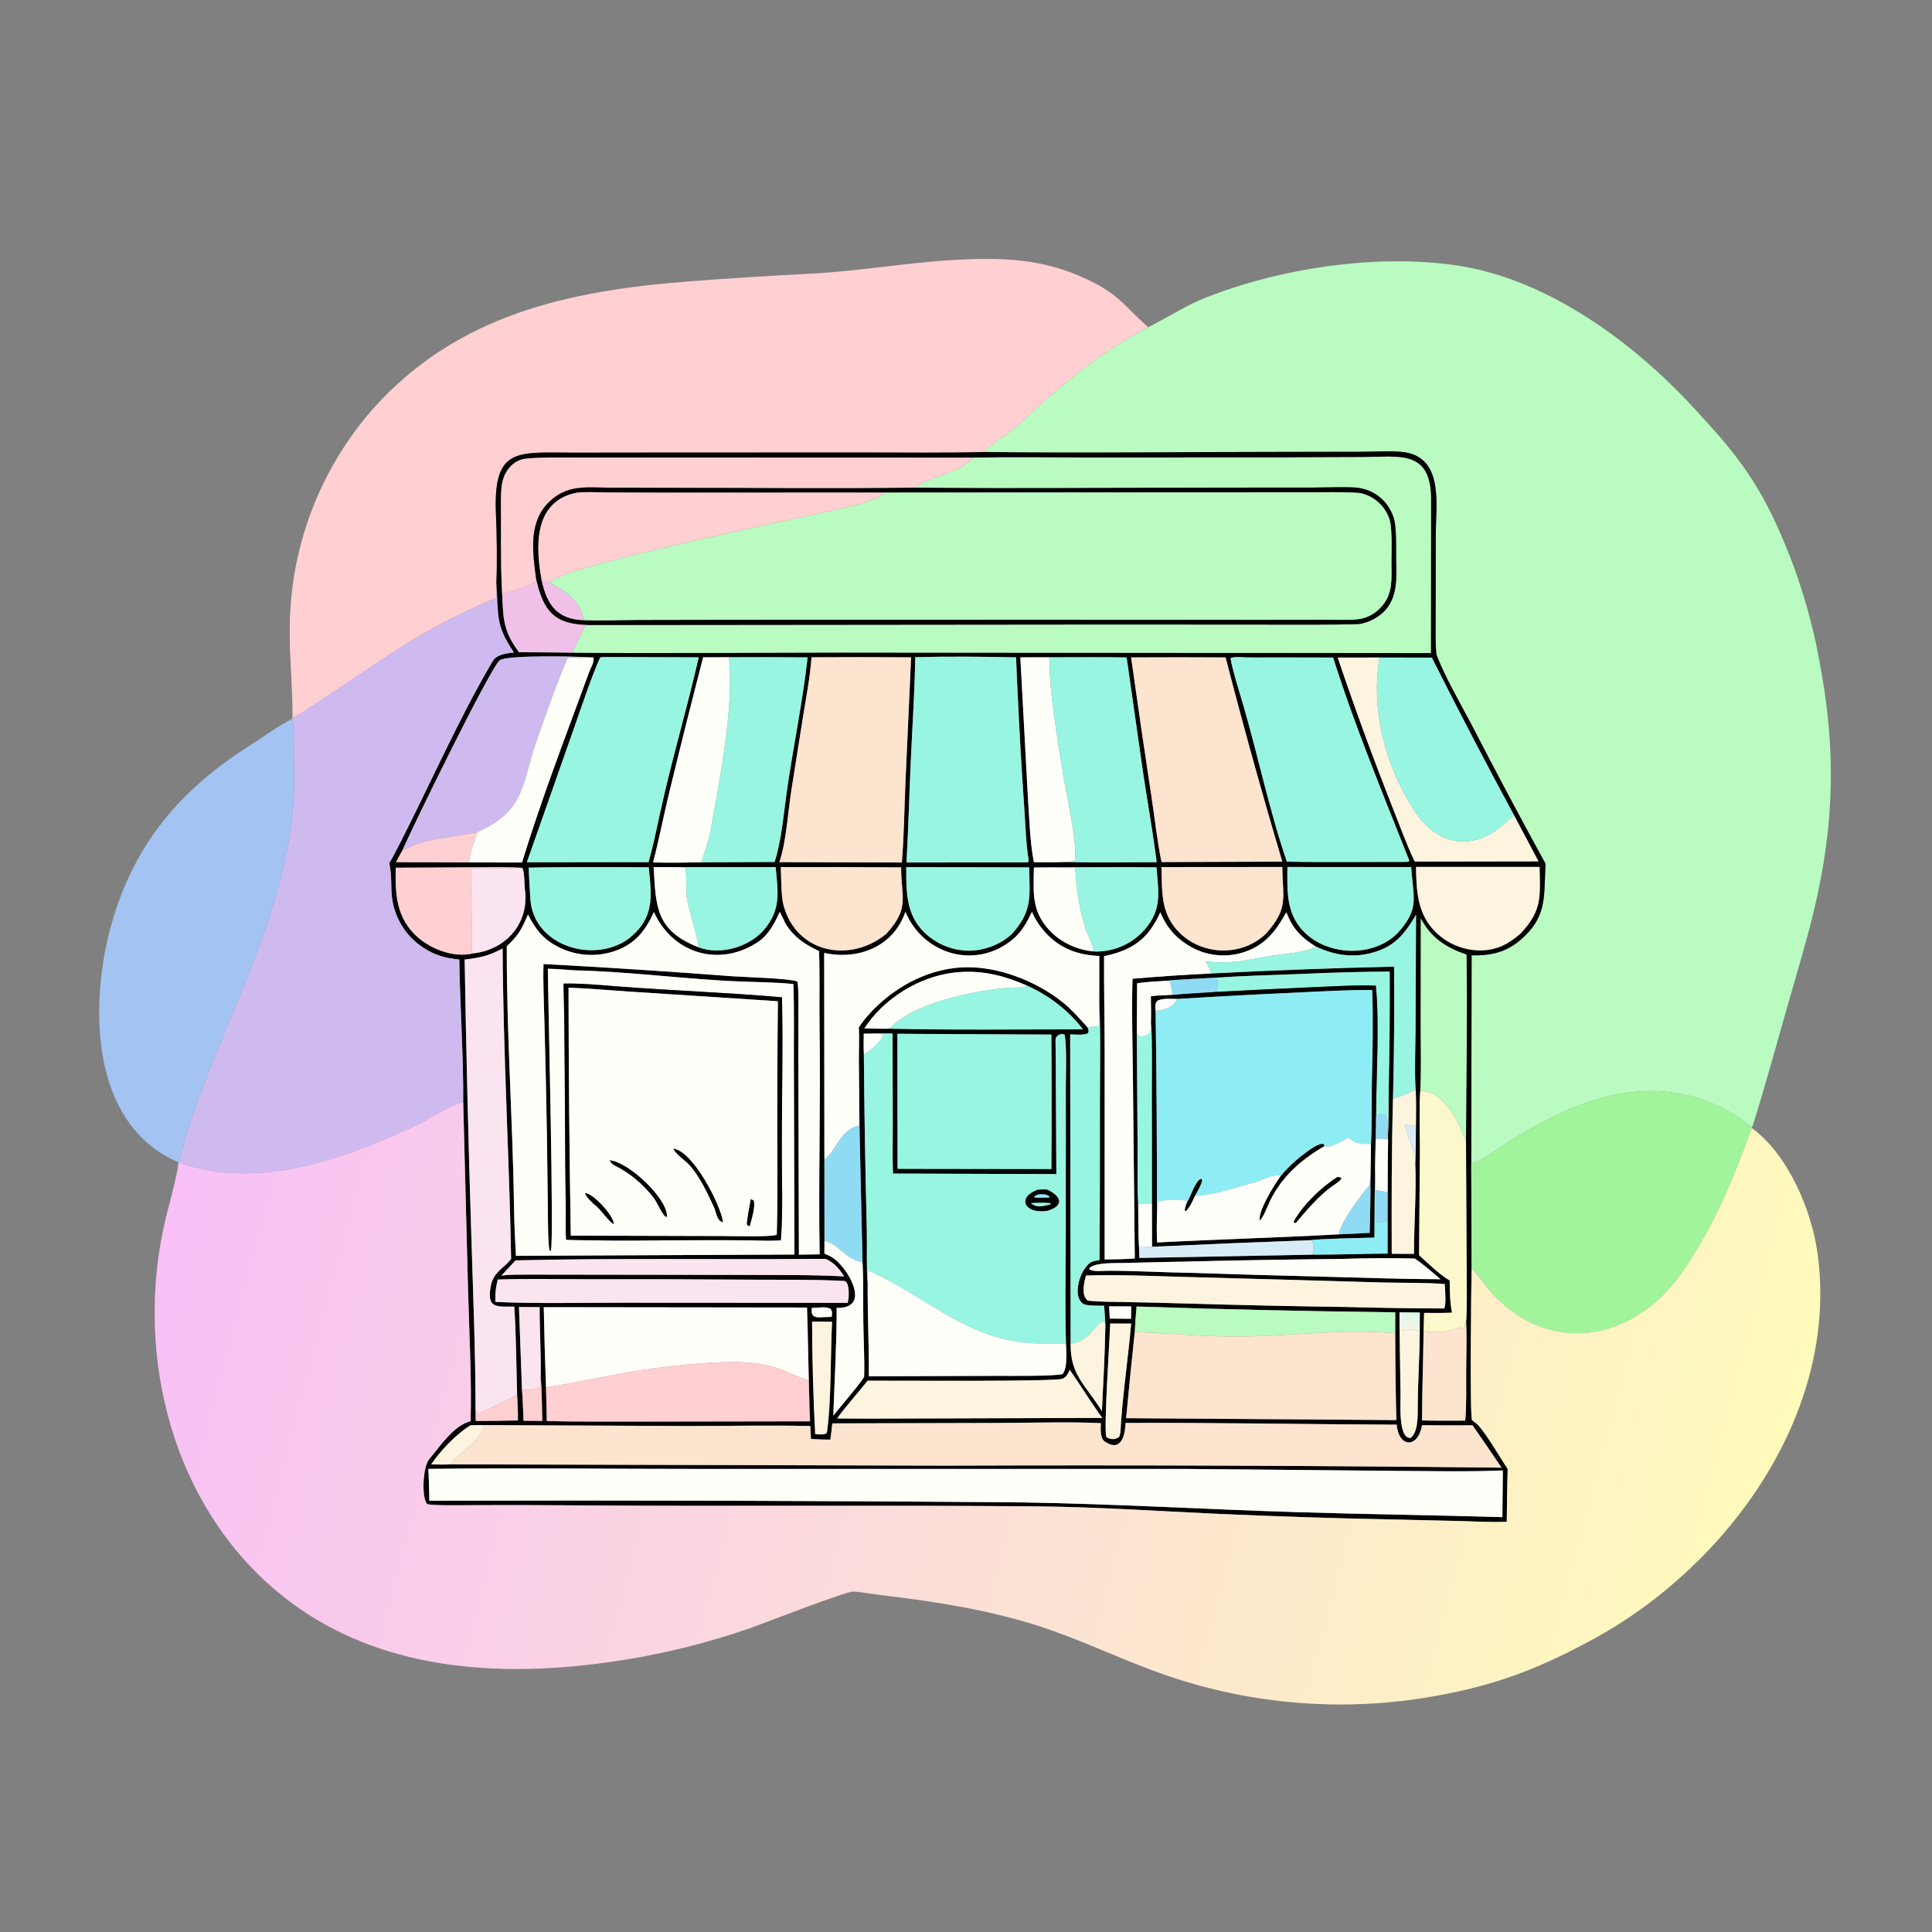 <svg width="1024" height="1024" viewBox="0 0 1024 1024" fill="none" xmlns="http://www.w3.org/2000/svg">
<rect x="0" y="0" width="1024" height="1024" fill="#808080" stroke="none"/>
<path d="M155.014 380.562C155.175 364.184 153.266 347.895 153.582 331.205C154.201 289.242 169.66 248.854 197.217 217.201C242.094 166.637 301.391 154.062 365.56 149.111C387.646 147.428 409.753 146.037 431.876 144.938C456.768 143.467 481.188 139.157 505.767 137.757C531.344 136.354 552.848 136.996 576.429 148.162C593.069 156.042 595.529 161.818 608.533 173.422C581.481 187.876 561.657 204.601 539.644 225.41C535.421 229.402 524.547 235.365 521.774 239.58C500.685 240.121 478.667 239.832 457.524 239.831L347.671 239.866L304.572 239.92C274.22 239.951 261.12 236.362 262.892 273.317C263.377 283.441 263.509 299.116 263.113 309.336C263.058 312.026 263.025 314.128 263.202 316.842C243.26 325.028 224.173 335.161 206.22 347.092L172.355 369.669C168.453 372.234 158.983 378.732 155.014 380.562Z" fill="#FFCFD2"/>
<path d="M608.532 173.422C618.66 168.463 628.226 162.042 638.707 157.893C678.414 142.175 729.212 134.423 771.751 140.629C819.794 147.638 865.287 181.08 897.431 215.882C915.617 235.573 927.672 249.319 939.406 273.507C951.116 297.929 959.504 323.808 964.348 350.456C973.163 396.561 972.439 436.412 961.503 482.292C957.52 499 952.196 516.325 947.499 532.915C941.578 553.825 935.756 574.944 929.286 595.67C929.081 596.328 928.802 596.988 928.527 597.619C911.687 583.587 890.005 576.738 868.16 578.55C841.76 580.713 818.663 593.183 796.693 607.063C793.172 609.287 783.362 616.9 779.787 616.394L779.987 506.362C789.889 506.57 798.178 504.812 805.853 498.212C819.885 486.145 818.254 475.879 819.097 459.294C819.201 457.253 819.14 457.732 818.104 455.875C804.91 431.785 792.02 407.53 779.435 383.117C773.928 372.674 765.619 358.334 761.5 347.35C760.719 345.266 760.921 331.703 760.924 328.247L761.001 281.845C761.103 267.59 765.137 242.784 744.46 239.701C738.33 238.787 729.034 239.415 722.523 239.437L682.073 239.507C629.068 239.486 574.574 240.292 521.773 239.58C524.546 235.365 535.42 229.402 539.643 225.41C561.656 204.601 581.48 187.876 608.532 173.422Z" fill="#B9FBC0"/>
<path d="M263.114 309.336C263.51 299.116 263.378 283.441 262.893 273.317C261.121 236.362 274.221 239.951 304.573 239.92L347.672 239.866L457.525 239.831C478.668 239.832 500.686 240.121 521.775 239.58C574.576 240.292 629.07 239.486 682.075 239.507L722.525 239.437C729.036 239.415 738.332 238.787 744.462 239.701C765.139 242.784 761.105 267.59 761.003 281.845L760.926 328.247C760.923 331.703 760.721 345.266 761.502 347.35C765.621 358.334 773.93 372.674 779.437 383.117C792.022 407.53 804.912 431.785 818.106 455.875C819.142 457.732 819.203 457.253 819.099 459.294C818.256 475.879 819.887 486.145 805.855 498.212C798.18 504.812 789.891 506.57 779.989 506.362L779.789 616.394L779.975 672.348C779.79 680.482 778.939 749.939 780.218 752.742L780.972 753.307C781.297 753.553 781.61 753.816 781.948 754.044C786.097 756.835 795.513 773.331 799.105 778.576C798.802 787.775 798.771 797.315 798.618 806.54C791.586 806.92 781.167 806.392 774.039 806.181L739.467 805.372C707.824 804.766 676.191 803.751 644.575 802.329C613.342 800.897 581.278 798.704 550.048 798.419C466.65 797.657 383.218 798.47 299.807 797.836C283.782 797.713 267.757 797.69 251.732 797.767C246.572 797.777 230.575 798.092 226.546 797.271C223.193 794.124 224.191 777.306 227.401 773.515C233.195 766.672 240.462 755.441 249.448 753.264C250.035 731.148 248.725 706.849 248.107 684.648L245.517 584.135C245.704 560.304 243.808 533.009 243.441 508.565C236.111 507.834 230.524 506.348 224.254 502.207C214.908 496.066 208.823 486.046 207.684 474.922C207.136 469.022 207.703 464.22 206.471 458.228L206.316 457.488C208.309 454.205 209.921 451.03 211.666 447.618C228.169 415.345 242.688 381.803 261.06 350.551C263.314 346.717 268.487 346.318 272.395 345.819C262.57 331.181 264.21 326.618 263.114 309.336ZM515.521 242.564L355.092 242.507L306.948 242.505C297.706 242.508 288.157 242.248 278.999 243.063C271.61 243.72 266.776 250.368 265.946 257.325C265.277 262.939 265.534 268.526 265.54 274.161C265.516 283.145 265.553 292.13 265.652 301.114C265.75 305.605 265.909 310.095 266.128 314.581C266.798 328.336 266.683 334.382 275.055 345.685C284.439 345.755 293.932 345.748 303.305 345.921C350.162 346.42 397.966 345.87 444.872 345.852L758.388 346.142L758.469 265.148C758.63 238.173 742.014 242.172 721.854 242.293L674.804 242.457L574.041 242.483C554.68 242.48 534.829 242.222 515.521 242.564ZM313.039 348.427C306.094 347.901 268.731 347.058 264.893 349.941C259.987 353.625 218.43 438.771 213.346 450.547C212.208 452.656 210.983 454.842 209.892 456.964L248.492 457.097L276.685 457.154C287.021 423.256 300.166 389.307 312.356 355.977C313.167 353.762 315.24 350.667 314.484 348.487L313.039 348.427ZM386.341 348.348L372.674 348.392C366.427 372.543 360.362 396.742 354.48 420.985C351.633 432.8 349.208 445.538 346.121 457.104C354.735 457.361 363.191 457.187 371.798 457.053L410.535 456.868C414.129 446.226 415.35 431.334 417.015 419.615C420.29 396.56 425.569 371.248 428.062 348.425C414.155 348.297 400.248 348.271 386.341 348.348ZM556.338 348.387C551.219 348.398 545.905 348.338 540.802 348.424L544.708 420.606C545.371 430.99 545.919 447.279 548.004 456.991C553.195 456.988 559.113 457.119 564.244 456.877C580.027 457.284 597.196 456.96 613.087 456.973C611.152 441.787 608.382 426.134 606.067 410.937L597.144 348.458C583.718 348.218 569.801 348.391 556.338 348.387ZM731.16 348.5L709.001 348.508C717.855 374.729 727.357 400.727 737.5 426.477C740.662 434.446 746.194 449.402 749.852 456.655L815.453 456.546L802.577 432.297C787.602 404.606 773.046 376.69 758.913 348.56L731.16 348.5ZM359.746 459.617C355.324 459.607 350.85 459.558 346.433 459.597C347.675 480.79 347.607 493.072 370.029 502.011C381.695 506.55 397.414 501.958 405.324 492.367C414.104 481.721 412.322 472.38 411.114 459.574L359.746 459.617ZM558.738 459.712L547.987 459.812C547.799 473.065 546.531 482.991 556.589 493.46C562.519 499.632 571.086 503.523 579.613 504.265C581.044 504.42 582.145 504.335 583.566 504.241C592.486 503.58 600.79 499.443 606.69 492.72C616.118 481.779 613.97 473.086 612.998 459.718C595.221 459.446 576.591 459.727 558.738 459.712ZM275.52 459.923C268.069 459.381 258.305 459.658 250.708 459.7L209.731 459.911C209.5 473.092 209.796 484.952 219.52 494.979C226.947 502.638 240.222 507.991 250.889 505.293C268.395 503.3 280.63 489.232 278.207 471.356C277.876 468.912 278.095 461.633 276.753 459.995L275.52 459.923ZM697.305 501.625C689.424 496.688 685.31 492.35 681.765 483.547C675.997 493.94 669.971 501.647 657.941 505.068C648.95 507.607 639.317 506.446 631.188 501.842C623.532 497.535 618.274 491.629 614.994 483.504C608.571 497.778 600.223 503.628 585.197 506.78C585.063 522.933 585.466 539.104 585.499 555.276L585.493 667.547C590.801 667.45 596.175 667.426 601.462 667.015L600.469 570.954C600.304 554.311 599.732 535.251 600.269 518.756C614.201 517.558 628.154 516.622 642.12 515.948C674.36 514.287 706.621 513.081 738.895 512.332C739.094 535.672 738.9 559.013 738.314 582.347C737.559 608.813 737.549 638.067 737.646 664.532L749.432 664.57C749.413 650.532 750.796 629.948 750.136 617.09C750.432 610.434 750.411 603.498 750.475 596.813C750.522 590.485 750.686 583.907 750.349 577.606C749.661 570.239 750.226 553.379 750.272 545.446L750.537 484.786C745.408 493.489 740.518 500.363 730.562 503.936C718.939 508.107 708.245 506.761 697.305 501.625ZM643.55 518.241C640.256 518.432 621.034 519.352 619.151 519.768C614.207 520.102 607.447 520.368 602.696 521.176L602.528 547.829L602.948 608.024C603.011 616.357 602.7 630.115 603.265 638.024C603.366 645.15 603.258 654.261 603.705 661.284L603.893 666.729L695.678 665C708.697 665.009 722.306 664.514 735.47 664.426L735.471 643.791L735.505 631.906C735.498 622.611 735.57 613.316 735.72 604.023L735.612 601.576C736.204 594.881 735.919 583.778 736.06 576.658C736.496 556.091 736.665 535.519 736.565 514.948C720.8 515.065 705.039 515.491 689.291 516.226C674.202 516.779 658.605 517.227 643.55 518.241ZM544.045 522.265C531.397 516.742 519.334 513.873 505.438 515.526C486.957 517.724 468.22 529.425 458.142 545.055C462.456 545.148 467.317 545.364 471.589 545.217C505.159 546.01 540.346 545.564 573.973 545.568C566.333 535.438 555.605 527.397 544.045 522.265ZM582.622 531.348L582.658 506.683C571.336 506.176 561.935 502.835 554.084 494.285C551.124 491.032 548.708 487.323 546.929 483.301C544.332 488.799 541.609 493.803 536.876 497.782C517.513 514.061 489.52 506.243 479.876 483.272C473.635 501.684 454.964 509.062 436.835 505.05L436.945 614.567L436.985 657.776L436.955 664.4C440.85 666.021 442.696 667.221 445.504 670.315C452.141 677.628 459.777 693.566 443.451 693.218C443.549 710.816 442.259 732.462 441.665 750.349C446.153 744.622 454.565 735.149 458.014 729.817C458.294 720.619 457.726 710.537 457.585 701.249C457.425 690.715 457.737 679.489 457.166 669.038L455.538 596.684L455.21 561.999C455.191 556.215 455.513 550.264 455.206 544.533C457.914 540.306 461.777 536.062 465.45 532.646C478.892 520.141 496.793 511.919 515.421 512.704C532.415 513.42 550.773 521.01 563.903 531.76C568.451 535.483 572.431 540.185 576.386 544.495C577.047 546.526 577.26 546.071 576.645 547.614C574.126 548.905 570.215 548.235 567.207 548.25L567.466 712.225C567.205 729.047 575.692 734.308 584.036 747.972C584.787 732.836 585.642 717.016 585.883 701.901L585.245 692.084C582.834 692.04 575.891 692.159 574.261 691.14C568.725 687.681 571.804 676.716 574.79 672.601C577.697 668.596 578.412 668.652 582.748 667.867C582.967 640.468 583.042 613.067 582.973 585.667C582.972 569.142 583.452 547.658 582.622 531.348ZM465.404 547.769L457.802 547.88C457.75 551.602 457.673 555.143 457.861 558.861C458.103 589.403 458.614 619.942 459.396 650.474C459.638 658.687 459.153 673.154 459.888 680.523C459.789 696.813 460.626 713.279 460.519 729.471L528.292 729.228C535.119 729.201 558.429 729.524 563.18 728.282C565.937 724.93 565.115 716.715 565.002 712.175C564.444 694.001 564.811 673.517 564.888 655.25L564.909 577.371C564.898 570.341 565.513 555.914 564.375 548.679C564.298 548.188 563.297 548.133 562.708 547.991C561.002 548.364 559.391 549.364 559.44 551.342C559.611 558.241 559.596 565.133 559.62 572.034L559.893 622.29L473.308 622.008C472.972 613.829 473.198 604.354 473.181 596.035L473.08 547.772C470.582 547.726 467.916 547.769 465.404 547.769ZM752.786 577.991C752.08 586.694 752.588 601.736 752.575 610.88L752.133 665.276C757.13 669.812 762.627 675.288 768.357 678.691C768.472 684.787 768.4 689.705 769.592 695.736C764.473 695.939 759.883 695.918 754.785 695.849L754.556 705.046C754.346 720.987 753.742 736.884 753.705 752.845C761.218 753.08 769.052 752.969 776.593 752.962C777.316 746.326 777.091 734.465 777.1 727.475C777.109 719.34 777.532 708.584 777.084 700.643C777.679 693.636 777.344 679.262 777.364 671.797L777.002 604.457C777.087 571.96 777.842 538.401 777.266 505.983C766.31 502.213 758.625 497.223 753.063 486.855L753.013 545.394C753.007 555.618 753.328 567.946 752.786 577.991ZM741.766 695.549C741.726 698.796 741.785 702.147 741.8 705.404L742.314 738.845C742.406 743.666 740.96 762.52 747.626 762.149C751.773 759.129 751.434 749.784 751.447 744.923C751.479 731.905 752.488 718.634 752.494 705.654L752.544 695.66L741.766 695.549ZM602.388 692.473C602.002 696.959 601.687 701.451 601.443 705.946C599.809 721.173 598.286 736.411 596.872 751.66L740.092 752.67C739.714 737.313 739.518 721.952 739.504 706.59L739.52 695.551C693.799 695.018 648.086 693.991 602.388 692.473ZM286.575 729.407C286.793 717.344 285.992 704.923 286.023 692.808L275.061 692.739L276.653 736.449C277.11 741.405 277.247 747.954 277.491 753.023L287.428 753.123C287.224 745.62 287.186 736.784 286.575 729.407ZM428.683 731.673C428.32 718.888 428.19 705.727 427.739 693.01L288.203 692.84C288.477 707.003 288.876 721.163 289.399 735.319L289.818 753.199C307.606 753.619 326.29 753.437 344.137 753.463L429.359 753.32C428.961 746.406 428.931 738.698 428.683 731.673ZM274.088 739.395C273.663 724.606 273.581 707.057 272.574 692.538C263.326 692.465 257.88 693.786 260.107 681.743C261.513 674.142 266.796 672.545 270.906 667.261C269.933 612.672 266.654 557.56 266.408 502.75C258.494 506.762 255.135 507.476 246.281 508.594C247.087 557.453 248.264 606.305 249.812 655.146C250.732 685.142 252.059 717.257 252.041 747.24L252.141 753.126C259.596 753.129 267.052 753.041 274.505 752.863C274.585 748.181 274.346 744.053 274.088 739.395ZM256.718 755.332C254.359 755.351 251.687 755.305 249.36 755.435C241.658 760.228 233.624 768.682 228.532 776.137C231.954 776.228 234.964 776.328 238.387 776.14L501.503 776.822C599.629 776.465 697.757 776.824 795.879 777.9C790.796 770.378 785.661 762.892 780.474 755.442C771.614 755.54 762.578 755.425 753.704 755.402C751.637 767.622 741.407 767.625 740.282 755.103C692.272 754.928 644.726 753.971 596.568 754.188C596.398 759.304 594.903 770.148 585.737 764.184C582.949 762.369 583.386 757.49 583.488 754.303C567.452 753.496 547.457 754.131 531.116 754.191L441.148 754.421C440.877 757.232 440.464 760.226 440.127 763.047C436.478 763.024 433.47 762.93 429.833 762.677C429.649 760.47 429.592 758.047 429.492 755.817C408.522 755.336 385.704 755.831 364.573 755.823L256.718 755.332ZM320.217 348.239C319.166 348.344 318.206 348.184 317.928 348.81C313.292 359.28 308.149 374.778 304.457 385.309L279.238 457.02L329.251 456.957L343.752 456.977C346.214 448.228 348.042 439.352 349.965 430.471C355.919 402.968 364.12 375.799 370.34 348.398L320.217 348.239ZM656.728 348.263C655.142 348.313 653.463 348.146 652.185 348.94C653.552 356.335 656.583 365.638 658.77 373.094C666.79 400.436 672.799 429.806 682.069 456.7C702.463 457.134 723.65 456.78 744.126 456.843L746.494 456.761L746.954 456.117C732.671 419.845 718.444 385.969 706.577 348.513L674.607 348.446C669.32 348.433 661.873 348.633 656.728 348.263ZM430.129 348.373C429.354 358.771 427.409 368.882 425.728 379.162L419.503 418.429C417.594 430.51 416.781 446.002 413.086 456.942L466.751 457.106L477.992 457.138C479.153 443.77 479.318 428.326 479.903 414.727L482.901 348.398C465.31 348.28 447.72 348.272 430.129 348.373ZM485.081 348.319C484.832 366.141 483.575 384.786 482.771 402.632C481.955 420.733 481.467 439.09 480.462 457.148L542.126 457.086L544.816 457.042C544.963 456.794 545.11 456.546 545.257 456.299C543.762 446.872 543.514 437.362 542.861 427.843C541.433 407.045 540.205 386.224 539.282 365.396C539.031 359.731 538.708 354.084 538.555 348.411C522.194 348.034 501.411 347.865 485.081 348.319ZM599.511 348.444C602.983 373.293 606.612 398.12 610.4 422.922C611.937 433.045 613.531 447.211 615.644 456.906L679.649 456.69C668.964 420.799 658.945 384.712 649.597 348.449C632.902 348.358 616.206 348.356 599.511 348.444ZM285.787 459.757L280.19 459.868C280.432 465.453 280.727 470.949 281.101 476.521C282.761 501.24 314.24 510.845 332.83 497.823C347.009 486.772 345.48 475.709 343.858 459.679C324.803 459.54 304.831 459.472 285.787 459.757ZM413.849 459.575C414.099 464.993 413.931 474.635 415.213 479.535C422.041 505.632 451.079 510.49 469.754 494.926C482.478 481.137 477.52 475.405 477.637 459.741C456.375 459.552 435.112 459.496 413.849 459.575ZM480.336 459.571C480.331 472.398 480.093 484.426 489.735 494.027C496.149 500.37 504.812 503.917 513.833 503.891C521.974 503.791 531.014 500.372 536.787 494.544C547.349 482.383 545.684 475.212 545.52 459.735L480.336 459.571ZM615.597 459.567C615.932 472.563 615.078 484.469 625.246 494.433C637.589 506.526 658.242 507.092 670.979 494.877C683.256 481.254 679.755 475.604 679.654 459.516L615.597 459.567ZM682.346 459.529C682.285 472.311 681.543 484.376 691.396 494.137C704.036 506.658 727.655 507.503 740.552 494.786C752.703 481.457 749.003 476.27 747.981 459.534L682.346 459.529ZM750.524 459.491C750.702 472.233 751.235 484.618 761.06 494.157C767.494 500.429 776.168 503.869 785.152 503.713C793.946 503.482 799.787 500.15 806.179 494.552C817.389 482.386 816.309 475.315 816.006 459.498L750.524 459.491ZM413.241 483.377C410.559 489.39 407.271 495.64 401.634 499.354C381.096 512.889 356.555 505.345 346.585 483.413C342.146 493.076 336.957 499.991 326.564 503.814C316.917 507.331 306.263 506.83 296.988 502.423C288.254 498.324 284.162 493.075 279.836 484.728C276.296 492.856 274.977 495.48 268.609 501.526C268.443 547.144 271.788 593.794 272.446 639.49C272.569 648.055 272.961 657.054 273.452 665.61L421.071 664.932L420.779 565.342C420.678 551.24 421.027 535.409 420.511 521.555C411.664 520.652 401.852 520.583 392.892 520.236C363.861 519.112 333.994 514.956 305.044 514.328C300.419 514.029 294.942 513.533 290.374 513.444C290.442 527.026 293.795 660.598 291.935 662.992L291.24 662.727C290.366 658.215 290.455 646.155 290.384 641.169L289.863 600.533C289.537 581.445 289.115 562.359 288.597 543.276C288.348 533.119 287.764 520.905 288.065 510.945C321.494 512.733 354.902 514.9 388.282 517.443C394.707 517.88 418.294 518.538 422.612 520.193C423.391 524.025 423.183 531.391 423.17 535.58L423.132 559.588L423.435 664.972C427.067 664.923 430.816 664.923 434.435 664.819C433.723 625.096 435.011 584.575 434.384 544.762C434.173 531.345 434.596 517.436 434.111 504.077C426.928 500.783 420.706 496.705 416.458 489.705C415.722 488.493 413.854 483.988 413.241 483.377ZM475.626 547.93L475.724 619.501L557.246 619.613C557.427 595.858 557.425 572.102 557.241 548.348L475.626 547.93ZM432.822 667.239C380.068 667.64 325.878 666.748 273.26 668.025L265.767 676.062C270.946 675.494 275.729 675.575 280.919 675.57L393.854 675.72C411.175 675.85 430.337 675.579 447.493 676.521C444.681 672.368 442.469 669.553 437.743 667.263L432.822 667.239ZM711.222 667.253C682.757 667.54 654.295 668.03 625.837 668.725C616.04 668.894 606.245 669.121 596.451 669.406C591.322 669.555 581.352 668.952 577.543 671.916L577.337 672.792C579.661 674.189 584.84 673.507 587.662 673.514C602.544 673.55 617.387 674.452 632.275 674.651C656.859 675.49 681.448 676.202 706.039 676.788C725.338 677.29 744.107 677.972 763.515 678.024C759.12 674.279 754.639 670.254 749.86 667.047C736.982 666.741 724.097 666.81 711.222 667.253ZM575.6 676.06C574.527 679.748 572.93 686.749 576.578 689.346C582.622 690.066 590.475 689.984 596.746 690.117C607.935 690.331 619.124 690.601 630.31 690.927C658.179 691.762 686.053 692.366 713.932 692.739C731.092 693.202 748.258 693.461 765.424 693.515C766.654 691.869 765.87 683.009 765.746 680.576C755.947 679.761 743.338 679.975 733.266 679.763L683.138 678.317L625.057 676.722C608.388 676.228 592.294 675.536 575.6 676.06ZM263.797 678.189C262.699 682.759 262.474 685.248 262.562 690.035C283.726 691.055 309.313 690.426 330.906 690.458L449.264 690.525C450.137 688.169 450.418 679.105 447.452 678.94C432.173 678.09 415.143 678.343 399.938 678.26C370.615 678.036 341.291 677.959 311.967 678.029C296.099 678.016 279.557 677.6 263.797 678.189ZM587.849 692.386L588.196 698.863L599.478 698.982L599.588 692.438L587.849 692.386ZM430.266 693.2C430.316 695.84 429.884 695.711 431.123 697.495C433.244 698.424 433.181 698.285 435.454 698.173L440.845 697.945C440.939 695.357 441.348 695.537 440.243 693.693C437.269 692.27 433.98 693.26 430.266 693.2ZM430.423 700.483C430.436 718.257 431.063 742.248 432.077 760.11C434.09 760.212 436.304 760.597 438.012 759.689C438.389 758.725 438.404 758.961 438.46 757.974C440.657 741.272 440.126 717.942 441.007 700.569L430.423 700.483ZM588.431 701.49C588.194 709.837 584.902 757.712 586.393 761.651C588.498 763.143 591.328 763.171 593.278 761.435L593.833 759.327C594.689 741.763 597.949 719.673 599.551 701.521L588.431 701.49ZM566.988 726.014C566.099 728.039 565.291 729.86 563.126 730.755C559.138 732.402 472.761 731.719 459.872 731.782C455.078 737.875 447.917 745.819 443.699 751.813L461.251 751.896L584.244 751.533C578.301 743.395 572.819 734.431 566.988 726.014ZM227.043 778.551C227.338 784.167 227.513 789.789 227.568 795.413C332.548 795.121 437.529 795.42 542.506 796.311C589.941 797.074 637.901 799.914 685.423 801.404C722.427 802.563 759.355 803.038 796.289 804.117L796.55 779.355C777.587 780.148 760.454 779.696 741.547 779.606L628.536 778.567L369.925 778.568C322.542 778.586 274.344 777.923 227.043 778.551Z" fill="black"/>
<path d="M515.521 242.564C534.829 242.222 554.68 242.48 574.041 242.483L674.804 242.457L721.854 242.293C742.014 242.172 758.63 238.173 758.469 265.148L758.388 346.142L444.872 345.852C397.966 345.87 350.162 346.42 303.305 345.921C305.392 341.499 307.414 337.002 309.594 332.631C310.263 331.291 309.888 331.732 311.39 331.265L591.604 330.999L677.196 331.056C691.12 331.045 705.126 331.16 719.047 330.827C723.526 330.72 729.081 328.064 732.435 325.139C742.174 316.645 739.764 303.696 739.956 292.271C740.013 287.459 739.977 281.549 739.248 276.819C738.64 272.878 736.077 268.228 733.324 265.346C729.591 261.484 724.618 259.056 719.276 258.487C714.755 257.966 701.451 258.394 696.345 258.419L652.5 258.45C597.049 258.432 540.628 259.095 485.295 258.473C488.087 254.168 510.271 250.192 515.521 242.564Z" fill="#B9FBC0"/>
<path d="M266.126 314.581C265.907 310.095 265.748 305.605 265.65 301.114C265.551 292.13 265.514 283.145 265.538 274.161C265.532 268.526 265.275 262.939 265.944 257.325C266.774 250.368 271.608 243.72 278.997 243.063C288.155 242.248 297.704 242.508 306.946 242.505L355.09 242.507L515.519 242.564C510.269 250.192 488.085 254.168 485.293 258.473C442.671 259.137 398.379 258.558 355.634 258.576L323.271 258.482C310.597 258.42 300.335 256.618 290.545 266.546C279.771 277.473 282.455 293.775 284.279 307.601C282.4 310.371 269.248 314.568 266.126 314.581Z" fill="#FFCFD2"/>
<path d="M284.279 307.601C282.455 293.775 279.771 277.473 290.545 266.546C300.335 256.618 310.597 258.42 323.271 258.482L355.634 258.576C398.379 258.558 442.671 259.137 485.293 258.473C540.626 259.095 597.047 258.432 652.498 258.45L696.343 258.419C701.449 258.394 714.753 257.966 719.274 258.487C724.616 259.056 729.589 261.484 733.322 265.346C736.075 268.228 738.638 272.878 739.246 276.819C739.975 281.549 740.011 287.459 739.954 292.271C739.762 303.696 742.172 316.645 732.433 325.139C729.079 328.064 723.524 330.72 719.045 330.827C705.124 331.16 691.118 331.045 677.194 331.056L591.602 330.999L311.388 331.265C293.752 330.925 288.109 323.736 284.279 307.601ZM469.065 261.071L353.431 261.119L322.345 261.017C317.859 261 308.346 260.451 304.414 261.397C282.476 266.675 283.97 290.609 287.129 307.755C289.916 320.404 295.135 328.141 309.146 328.706C318.173 329.02 328.827 328.641 337.993 328.583L387.307 328.49L559.663 328.45L668.148 328.52L700.905 328.481C705.553 328.476 714.788 328.693 719.141 328.293C723.568 327.889 727.725 325.983 730.92 322.891C737.283 316.823 737.671 310.086 737.541 301.758C737.332 293.959 738.026 285.833 737.064 278.093C735.98 269.371 727.718 261.606 718.91 261.14C710.376 260.689 701.747 260.93 693.219 260.952L644.737 260.958L469.065 261.071Z" fill="black"/>
<path d="M287.13 307.755C283.971 290.609 282.477 266.675 304.415 261.397C308.347 260.451 317.86 261 322.346 261.017L353.432 261.119L469.066 261.071C466.484 264.351 456.457 266.929 452.423 267.996C434.122 272.835 298.112 299.414 291.324 308.884C290.427 308.774 288.119 308.042 287.13 307.755Z" fill="#FFCFD2"/>
<path d="M469.066 261.071L644.738 260.958L693.22 260.952C701.748 260.93 710.377 260.689 718.911 261.14C727.719 261.606 735.981 269.371 737.065 278.093C738.027 285.833 737.333 293.959 737.542 301.758C737.672 310.086 737.284 316.823 730.921 322.891C727.726 325.983 723.569 327.889 719.142 328.293C714.789 328.693 705.554 328.476 700.906 328.481L668.149 328.52L559.664 328.45L387.308 328.49L337.994 328.583C328.828 328.641 318.174 329.02 309.147 328.706C308.569 319.195 299.151 312.848 291.324 308.884C298.112 299.414 434.122 272.835 452.423 267.996C456.457 266.929 466.484 264.351 469.066 261.071Z" fill="#B9FBC0"/>
<path d="M284.282 307.601C288.112 323.736 293.755 330.925 311.391 331.265C309.889 331.732 310.264 331.291 309.595 332.631C307.415 337.002 305.393 341.499 303.306 345.921C293.933 345.748 284.44 345.755 275.056 345.685C266.684 334.382 266.799 328.336 266.129 314.581C269.251 314.568 282.403 310.371 284.282 307.601Z" fill="#F1C0E8"/>
<path d="M287.129 307.755C288.118 308.042 290.426 308.774 291.323 308.884C299.15 312.848 308.568 319.195 309.146 328.706C295.135 328.141 289.916 320.404 287.129 307.755Z" fill="#F1C0E8"/>
<path d="M263.114 309.336C264.21 326.618 262.57 331.181 272.395 345.819C268.487 346.318 263.314 346.717 261.06 350.551C242.688 381.803 228.169 415.345 211.666 447.618C209.921 451.03 208.309 454.205 206.316 457.488L206.471 458.228C207.703 464.22 207.136 469.022 207.684 474.922C208.823 486.046 214.908 496.066 224.254 502.207C230.524 506.348 236.111 507.834 243.441 508.565C243.808 533.009 245.704 560.304 245.517 584.135C240.151 584.864 227.16 593.291 220.74 596.314C187.673 611.887 148.94 626.503 111.819 620.521C107.781 619.871 98.35 617.784 94.832 616.051C98.144 600.899 107.669 575.338 113.405 561.116C133.286 511.82 157.351 461.93 155.883 407.451C155.696 400.478 156.125 387.347 154.974 380.893L155.015 380.562C158.984 378.732 168.454 372.234 172.356 369.669L206.221 347.092C224.174 335.161 243.261 325.028 263.203 316.842C263.026 314.128 263.059 312.026 263.114 309.336Z" fill="#CFBAF0"/>
<path d="M313.037 348.427C308.895 348.737 305.035 348.668 300.896 348.638C295.137 362.141 289.884 377.201 284.95 391.089C276.175 415.786 279.184 429.189 253.042 441.065C241.594 443.498 230.079 443.921 219.073 448.15C217.212 448.865 215.115 449.946 213.344 450.547C218.428 438.771 259.985 353.625 264.891 349.941C268.729 347.058 306.092 347.901 313.037 348.427Z" fill="#CFBAF0"/>
<path d="M279.238 457.02L304.457 385.309C308.149 374.778 313.292 359.28 317.928 348.81C318.206 348.184 319.166 348.344 320.217 348.239L370.34 348.398C364.12 375.799 355.919 402.968 349.965 430.471C348.042 439.352 346.214 448.228 343.752 456.977L329.251 456.957L279.238 457.02Z" fill="#98F5E1"/>
<path d="M682.068 456.7C672.798 429.806 666.789 400.436 658.769 373.094C656.582 365.638 653.551 356.335 652.184 348.94C653.462 348.146 655.141 348.313 656.727 348.263C661.872 348.633 669.319 348.433 674.606 348.446L706.576 348.513C718.443 385.969 732.67 419.845 746.953 456.117L746.493 456.761L744.125 456.843C723.649 456.78 702.462 457.134 682.068 456.7Z" fill="#98F5E1"/>
<path d="M300.898 348.638C305.037 348.668 308.897 348.737 313.039 348.427L314.484 348.487C315.24 350.667 313.167 353.762 312.356 355.977C300.166 389.307 287.021 423.256 276.685 457.154L248.492 457.097C249.628 451.087 250.718 446.7 253.044 441.065C279.186 429.189 276.177 415.786 284.952 391.089C289.886 377.201 295.139 362.141 300.898 348.638Z" fill="#FFFFFA"/>
<path d="M372.674 348.392L386.341 348.348C389.318 374.229 381.103 415.306 376.311 441.718C375.738 444.877 372.832 453.472 371.798 457.053C363.191 457.187 354.735 457.361 346.121 457.104C349.208 445.538 351.633 432.8 354.48 420.985C360.362 396.742 366.427 372.543 372.674 348.392Z" fill="#FFFFFA"/>
<path d="M386.34 348.348C400.247 348.271 414.154 348.297 428.061 348.425C425.568 371.248 420.289 396.56 417.014 419.615C415.349 431.334 414.128 446.226 410.534 456.868L371.797 457.053C372.831 453.472 375.737 444.877 376.31 441.718C381.102 415.306 389.317 374.229 386.34 348.348Z" fill="#98F5E1"/>
<path d="M413.086 456.942C416.781 446.002 417.594 430.51 419.503 418.429L425.728 379.162C427.409 368.882 429.354 358.771 430.129 348.373C447.72 348.272 465.31 348.28 482.901 348.398L479.903 414.727C479.318 428.326 479.153 443.77 477.992 457.138L466.751 457.106L413.086 456.942Z" fill="#FDE4CF"/>
<path d="M480.461 457.148C481.466 439.09 481.954 420.733 482.77 402.632C483.574 384.786 484.831 366.141 485.08 348.319C501.41 347.865 522.193 348.034 538.554 348.411C538.707 354.084 539.03 359.731 539.281 365.396C540.204 386.224 541.432 407.045 542.86 427.843C543.513 437.362 543.761 446.872 545.256 456.299C545.109 456.546 544.962 456.794 544.815 457.042L542.125 457.086L480.461 457.148Z" fill="#98F5E1"/>
<path d="M540.801 348.424C545.904 348.338 551.218 348.398 556.337 348.387C555.753 364.906 560.808 393.568 563.48 410.42C565.235 421.492 570.868 445.109 569.743 455.869C568.492 456.813 566.037 456.727 564.243 456.877C559.112 457.119 553.194 456.988 548.003 456.991C545.918 447.279 545.37 430.99 544.707 420.606L540.801 348.424Z" fill="#FFFFFA"/>
<path d="M556.336 348.387C569.799 348.391 583.716 348.218 597.142 348.458L606.065 410.937C608.38 426.134 611.15 441.787 613.085 456.973C597.194 456.96 580.025 457.284 564.242 456.877C566.036 456.727 568.491 456.813 569.742 455.869C570.867 445.109 565.234 421.492 563.479 410.42C560.807 393.568 555.752 364.906 556.336 348.387Z" fill="#98F5E1"/>
<path d="M615.645 456.906C613.532 447.211 611.938 433.045 610.401 422.922C606.613 398.12 602.984 373.293 599.512 348.444C616.207 348.356 632.903 348.358 649.598 348.449C658.946 384.712 668.965 420.799 679.65 456.69L615.645 456.906Z" fill="#FDE4CF"/>
<path d="M709 348.508L731.159 348.5C726.444 376.688 734.373 406.676 750.078 430.315C761.123 446.939 778.701 451.359 794.792 438.647C796.814 437.049 800.57 433.531 802.576 432.297L815.452 456.546L749.851 456.655C746.193 449.402 740.661 434.446 737.499 426.477C727.356 400.727 717.854 374.729 709 348.508Z" fill="#FCF4DF"/>
<path d="M731.161 348.5L758.914 348.56C773.047 376.69 787.603 404.606 802.578 432.297C800.572 433.531 796.816 437.049 794.794 438.647C778.703 451.359 761.125 446.939 750.08 430.315C734.375 406.676 726.446 376.688 731.161 348.5Z" fill="#98F5E1"/>
<path d="M94.619 616.105C46.568 595.398 47.226 529.714 59.825 487.231C71.679 447.257 95.617 418.786 130.153 396.641C138.371 391.371 146.28 385.563 154.974 380.893C156.125 387.347 155.696 400.478 155.883 407.451C157.351 461.93 133.286 511.82 113.405 561.116C107.669 575.338 98.143 600.899 94.832 616.051L94.619 616.105Z" fill="#A3C4F3"/>
<path d="M213.345 450.547C215.116 449.946 217.213 448.865 219.074 448.15C230.08 443.921 241.595 443.498 253.043 441.065C250.717 446.7 249.627 451.087 248.491 457.097L209.891 456.964C210.982 454.842 212.207 452.656 213.345 450.547Z" fill="#FFCFD2"/>
<path d="M275.518 459.923C268.023 460.506 257.465 460.129 249.616 460.172C249.192 474.396 250.648 489.042 250.055 503.336C250.02 504.164 250.281 504.737 250.887 505.293C240.22 507.991 226.945 502.638 219.518 494.979C209.794 484.952 209.498 473.092 209.729 459.911L250.706 459.7C258.303 459.658 268.067 459.381 275.518 459.923Z" fill="#FFCFD2"/>
<path d="M280.188 459.868L285.785 459.757C304.829 459.472 324.8 459.54 343.855 459.679C345.477 475.709 347.007 486.772 332.828 497.823C314.238 510.845 282.759 501.24 281.099 476.521C280.725 470.949 280.429 465.453 280.188 459.868Z" fill="#98F5E1"/>
<path d="M346.434 459.597C350.851 459.558 355.325 459.607 359.747 459.617C361.227 459.666 361.827 459.578 363.252 459.964C363.857 461.885 363.741 472.194 363.948 475.286C364.253 479.863 370.775 499.634 370.03 502.011C347.608 493.072 347.676 480.79 346.434 459.597Z" fill="#FFFFFA"/>
<path d="M359.746 459.617L411.114 459.574C412.322 472.38 414.104 481.721 405.324 492.367C397.414 501.958 381.695 506.55 370.029 502.011C370.774 499.634 364.252 479.863 363.947 475.286C363.74 472.194 363.856 461.885 363.251 459.964C361.826 459.578 361.226 459.666 359.746 459.617Z" fill="#98F5E1"/>
<path d="M469.753 494.926C451.078 510.49 422.04 505.632 415.212 479.535C413.93 474.635 414.098 464.993 413.848 459.575C435.111 459.496 456.374 459.552 477.636 459.741C477.519 475.405 482.477 481.137 469.753 494.926Z" fill="#FDE4CF"/>
<path d="M536.784 494.544C531.011 500.372 521.971 503.791 513.83 503.891C504.809 503.917 496.146 500.37 489.732 494.027C480.09 484.426 480.328 472.398 480.333 459.571L545.517 459.735C545.681 475.212 547.346 482.383 536.784 494.544Z" fill="#98F5E1"/>
<path d="M547.986 459.812L558.737 459.712C562.376 460.171 566.265 460.043 569.949 460.019C570.281 470.892 572.078 481.67 575.291 492.063C576.178 494.922 580.182 502.544 579.612 504.265C571.085 503.523 562.518 499.632 556.588 493.46C546.53 482.991 547.798 473.065 547.986 459.812Z" fill="#FFFFFA"/>
<path d="M558.738 459.712C576.591 459.727 595.221 459.446 612.998 459.718C613.97 473.086 616.118 481.779 606.69 492.72C600.79 499.443 592.486 503.58 583.566 504.241C582.145 504.335 581.044 504.42 579.613 504.265C580.183 502.544 576.179 494.922 575.292 492.063C572.079 481.67 570.282 470.892 569.95 460.019C566.266 460.043 562.377 460.171 558.738 459.712Z" fill="#98F5E1"/>
<path d="M670.98 494.877C658.243 507.092 637.59 506.526 625.247 494.433C615.079 484.469 615.933 472.563 615.598 459.567L679.655 459.516C679.756 475.604 683.257 481.254 670.98 494.877Z" fill="#FDE4CF"/>
<path d="M740.55 494.786C727.653 507.503 704.034 506.658 691.394 494.137C681.541 484.376 682.283 472.311 682.344 459.529L747.979 459.534C749.001 476.27 752.701 481.457 740.55 494.786Z" fill="#98F5E1"/>
<path d="M806.178 494.552C799.786 500.15 793.945 503.482 785.151 503.713C776.167 503.869 767.493 500.429 761.059 494.157C751.234 484.618 750.701 472.233 750.523 459.491L816.005 459.498C816.308 475.315 817.388 482.386 806.178 494.552Z" fill="#FCF4DF"/>
<path d="M249.618 460.172C257.467 460.129 268.025 460.506 275.52 459.923L276.753 459.995C278.095 461.633 277.876 468.912 278.207 471.356C280.63 489.232 268.395 503.3 250.889 505.293C250.283 504.737 250.022 504.164 250.057 503.336C250.65 489.042 249.194 474.396 249.618 460.172Z" fill="#FAE4F0"/>
<path d="M346.584 483.413C356.554 505.345 381.095 512.889 401.633 499.354C407.27 495.64 410.558 489.39 413.24 483.377C413.853 483.988 415.721 488.493 416.457 489.705C420.705 496.705 426.927 500.783 434.11 504.077C434.595 517.436 434.172 531.345 434.383 544.762C435.01 584.575 433.722 625.096 434.434 664.819C430.815 664.923 427.066 664.923 423.434 664.972L423.131 559.588L423.169 535.58C423.182 531.391 423.39 524.025 422.611 520.193C418.293 518.538 394.706 517.88 388.281 517.443C354.901 514.9 321.493 512.733 288.064 510.945C287.763 520.905 288.347 533.119 288.596 543.276C289.114 562.359 289.536 581.445 289.862 600.533L290.383 641.169C290.454 646.155 290.365 658.215 291.239 662.727L291.934 662.992C293.794 660.598 290.441 527.026 290.373 513.444C294.941 513.533 300.418 514.029 305.043 514.328C333.993 514.956 363.86 519.112 392.891 520.236C401.851 520.583 411.663 520.652 420.51 521.555C421.026 535.409 420.677 551.24 420.778 565.342L421.07 664.932L273.451 665.61C272.96 657.054 272.568 648.055 272.445 639.49C271.787 593.794 268.442 547.144 268.608 501.526C274.976 495.48 276.295 492.856 279.835 484.728C284.161 493.075 288.253 498.324 296.987 502.423C306.262 506.83 316.916 507.331 326.563 503.814C336.956 499.991 342.145 493.076 346.584 483.413ZM298.687 521.332C299.481 553.511 299.305 584.968 299.616 617.093L299.889 641.529C299.912 646.215 299.675 652.573 300.085 657.078C332.53 658.117 365.477 656.851 397.969 657.409C403.099 657.498 408.751 657.608 413.837 657.404C414.674 647.196 414.64 636.166 414.494 625.893C414.035 593.577 415.142 560.889 414.483 528.605C385.496 526.027 355.95 525.061 326.91 522.792C318.083 522.103 307.479 521.114 298.687 521.332Z" fill="#FFFFFA"/>
<path d="M582.659 506.683L582.623 531.348C582.435 535.636 582.432 539.603 582.454 543.898C580.58 544.054 578.2 544.182 576.387 544.495C572.432 540.185 568.452 535.483 563.904 531.76C550.774 521.01 532.416 513.42 515.422 512.704C496.794 511.919 478.893 520.141 465.451 532.646C461.778 536.062 457.915 540.306 455.207 544.533C455.514 550.264 455.192 556.215 455.211 561.999L455.539 596.684C445.515 598.098 443.097 610.404 436.946 614.567L436.836 505.05C454.965 509.062 473.636 501.684 479.877 483.272C489.521 506.243 517.514 514.061 536.877 497.782C541.61 493.803 544.333 488.799 546.93 483.301C548.709 487.323 551.125 491.032 554.085 494.285C561.936 502.835 571.337 506.176 582.659 506.683Z" fill="#FFFFFA"/>
<path d="M681.763 483.547C685.308 492.35 689.422 496.688 697.303 501.625C693.721 504.79 678.361 505.79 672.992 506.718C667.379 507.687 660.058 509.214 654.436 509.74C650.553 510.08 646.651 510.128 642.761 509.885C641.41 509.8 640.406 509.701 639.064 509.474C639.687 510.793 641.87 514.919 642.118 515.948C628.152 516.622 614.199 517.558 600.267 518.756C599.73 535.251 600.302 554.311 600.467 570.954L601.46 667.015C596.173 667.426 590.799 667.45 585.491 667.547L585.497 555.276C585.464 539.104 585.061 522.933 585.195 506.78C600.221 503.628 608.569 497.778 614.992 483.504C618.272 491.629 623.53 497.535 631.186 501.842C639.315 506.446 648.948 507.607 657.939 505.068C669.969 501.647 675.995 493.94 681.763 483.547Z" fill="#FFFFFA"/>
<path d="M697.305 501.625C708.245 506.761 718.939 508.107 730.562 503.936C740.518 500.363 745.408 493.489 750.537 484.786L750.272 545.446C750.226 553.379 749.661 570.239 750.349 577.606C746.828 579.082 741.753 581.638 738.314 582.347C738.9 559.013 739.094 535.672 738.895 512.332C706.621 513.081 674.36 514.287 642.12 515.948C641.872 514.919 639.689 510.793 639.066 509.474C640.408 509.701 641.412 509.8 642.763 509.885C646.653 510.128 650.555 510.08 654.438 509.74C660.06 509.214 667.381 507.687 672.994 506.718C678.363 505.79 693.723 504.79 697.305 501.625Z" fill="#98F5E1"/>
<path d="M752.785 577.991C753.327 567.946 753.006 555.618 753.012 545.394L753.062 486.855C758.624 497.223 766.309 502.213 777.265 505.983C777.841 538.401 777.086 571.96 777.001 604.457C775.538 602.236 774.962 599.999 773.871 597.543C772.313 594.023 770.355 590.693 768.037 587.619C763.401 581.493 760.249 579.029 752.785 577.991Z" fill="#B9FBC0"/>
<path d="M274.088 739.395C271.973 740.401 253.017 749.56 253.039 749.557C252.689 748.77 252.362 748.041 252.041 747.24C252.059 717.257 250.732 685.142 249.812 655.146C248.264 606.305 247.087 557.453 246.281 508.594C255.135 507.476 258.494 506.762 266.408 502.75C266.654 557.56 269.933 612.672 270.906 667.261C266.796 672.545 261.513 674.142 260.107 681.743C257.88 693.786 263.326 692.465 272.574 692.538C273.581 707.057 273.663 724.606 274.088 739.395Z" fill="#FAE4F0"/>
<path d="M458.141 545.055C468.219 529.425 486.956 517.724 505.437 515.526C519.333 513.873 531.396 516.742 544.044 522.265C543.104 523.225 543.219 523.398 541.656 523.367C523.401 523.01 483.21 531.138 471.588 545.217C467.316 545.364 462.455 545.148 458.141 545.055Z" fill="#FFFFFA"/>
<path d="M643.551 518.241C658.606 517.227 674.203 516.779 689.292 516.226C705.04 515.491 720.801 515.065 736.566 514.948C736.666 535.519 736.497 556.091 736.061 576.658C735.92 583.778 736.205 594.881 735.613 601.576C735.188 598.063 736.531 593.404 734.172 590.988C732.397 590.211 731.296 590.535 729.358 590.743C729.449 569.503 731.147 543.128 729.246 522.437C721.182 521.964 707.577 522.739 699.239 523.078C681.146 523.862 663.057 524.742 644.974 525.719C645.265 522.463 646.602 519.601 643.551 518.241Z" fill="#98F5E1"/>
<path d="M619.148 519.768C621.031 519.352 640.253 518.432 643.547 518.241C646.598 519.601 645.261 522.463 644.97 525.719C637.396 526.297 628.69 526.616 621.332 527.387C621.059 524.657 620.737 523.006 620.179 520.375L619.148 519.768Z" fill="#90DBF4"/>
<path d="M602.695 521.176C607.446 520.368 614.206 520.102 619.15 519.768L620.181 520.375C620.739 523.006 621.061 524.657 621.334 527.387C617.637 527.533 613.737 527.61 610.083 528.083C610.097 532.109 610.317 538.12 610.106 541.977C609.98 543.749 610.039 546.471 609.123 547.844C607.121 549.12 603.851 550.413 602.527 547.829L602.695 521.176Z" fill="#FFFFFA"/>
<path d="M300.085 657.078C299.675 652.573 299.912 646.215 299.889 641.529L299.616 617.093C299.305 584.968 299.482 553.511 298.688 521.332C307.479 521.114 318.083 522.103 326.91 522.792C355.95 525.061 385.496 526.027 414.483 528.605C415.142 560.889 414.035 593.577 414.494 625.893C414.64 636.166 414.674 647.196 413.837 657.404C408.751 657.608 403.099 657.498 397.969 657.409C365.477 656.851 332.53 658.117 300.085 657.078ZM301.336 523.488C301.39 567.297 301.786 611.106 302.524 654.909L384.248 655.129C388.34 655.139 409.718 655.734 411.71 654.376C412.156 640.84 411.966 626.265 411.996 612.664C411.897 585.335 411.999 558.007 412.302 530.68L334.456 525.625C324.046 524.959 311.552 523.812 301.336 523.488Z" fill="black"/>
<path d="M544.046 522.265C555.606 527.397 566.334 535.438 573.974 545.568C540.347 545.564 505.16 546.01 471.59 545.217C483.212 531.138 523.403 523.01 541.658 523.367C543.221 523.398 543.106 523.225 544.046 522.265Z" fill="#98F5E1"/>
<path d="M621.333 527.387C628.691 526.616 637.397 526.297 644.971 525.719C663.054 524.742 681.143 523.862 699.236 523.078C707.574 522.739 721.179 521.964 729.243 522.437C731.144 543.128 729.446 569.503 729.355 590.743C729.292 595.017 729.281 599.396 729.145 603.659C729.017 609.86 728.749 616.755 728.865 622.905C728.509 633.773 728.569 645.047 728.487 655.947C723.956 656.082 698.19 656.601 695.092 657.295C666.915 658.321 638.743 659.496 610.579 660.82L610.554 637.929L610.503 577.738C610.488 566.723 610.776 552.839 610.105 541.977C610.316 538.12 610.096 532.109 610.082 528.083C613.736 527.61 617.636 527.533 621.333 527.387ZM624.019 529.468C620.533 529.47 616.226 528.956 613.369 530.453C611.961 532.317 612.344 533.15 612.486 535.76C613.021 571.595 613.253 607.434 613.185 643.272C613.139 648.32 613.006 653.511 613.282 658.54C645.41 656.841 677.723 655.986 709.815 654.22L725.953 653.45C726.263 643.71 726.403 633.965 726.373 624.221C726.507 618.261 726.601 612.301 726.654 606.34C727.211 595.655 726.874 583.867 727.135 573.071C727.525 556.931 727.838 540.915 727.301 524.768C715.34 524.54 699.173 525.533 687.05 526.093C666.03 527.029 645.019 528.154 624.019 529.468Z" fill="black"/>
<path d="M302.524 654.909C301.786 611.106 301.39 567.297 301.336 523.488C311.552 523.812 324.046 524.959 334.456 525.625L412.302 530.68C411.999 558.007 411.897 585.335 411.996 612.664C411.966 626.265 412.156 640.84 411.71 654.376C409.718 655.734 388.34 655.139 384.248 655.129L302.524 654.909ZM356.912 608.863C358.66 612.314 363.724 615.255 366.24 618.316C371.515 624.734 374.959 632.24 378.428 639.711C379.803 642.672 379.864 646.914 383.157 647.783C382.077 638.772 367.286 610.131 356.912 608.863ZM323.196 615.002C324.334 617.505 326.592 617.981 329.037 619.414C332.704 621.524 336.119 624.044 339.217 626.926C341.559 629.118 345.086 632.727 346.898 635.407C348.723 638.108 350.382 642.363 352.553 644.682L353.456 644.989C353.997 635.434 333.193 615.95 323.196 615.002ZM310.087 632.395C310.497 634.217 314.354 637.945 315.964 639.165C318.336 640.963 323.138 647.994 325.229 648.715C325.507 644.599 314.239 632.374 310.087 632.395ZM397.955 635.586C397.529 638.103 395.734 647.102 395.91 649.16C396.502 649.513 396.69 649.674 397.335 649.911C398.267 646.333 400.407 639.648 399.429 636.365C398.992 636.123 398.399 635.763 397.955 635.586Z" fill="#FFFFFA"/>
<path d="M624.021 529.468C645.021 528.154 666.032 527.029 687.052 526.093C699.175 525.533 715.342 524.54 727.303 524.768C727.84 540.915 727.527 556.931 727.137 573.071C726.876 583.867 727.213 595.655 726.656 606.34C721.819 606.328 718.225 606.503 714.72 602.942C711.738 604.502 704.759 609.055 701.925 607.408L701.501 606.37C698.721 605.982 694.223 609.393 691.979 611.071C687.192 614.587 682.829 618.646 678.977 623.167C674.89 621.935 669.176 625.628 664.795 626.769C655.426 629.21 642.975 633.74 633.366 633.708C634.677 631.278 636.542 628.266 637.132 625.662L636.602 624.763C633.478 626.166 631.163 634.215 629.389 636.951C626.33 635.062 617.223 636.082 613.698 636.764C613.619 638.71 613.611 641.445 613.187 643.272C613.255 607.434 613.023 571.595 612.488 535.76C617.264 535.257 621.71 533.913 624.021 529.468Z" fill="#8EECF5"/>
<path d="M612.488 535.76C612.346 533.15 611.963 532.317 613.371 530.453C616.228 528.956 620.535 529.47 624.021 529.468C621.71 533.913 617.264 535.257 612.488 535.76Z" fill="#FFFFFA"/>
<path d="M582.622 531.348C583.452 547.658 582.972 569.142 582.973 585.667C583.042 613.067 582.967 640.468 582.748 667.867C578.412 668.652 577.697 668.596 574.79 672.601C571.804 676.716 568.725 687.681 574.261 691.14C575.891 692.159 582.834 692.04 585.245 692.084L585.883 701.901L585.016 700.468C580.342 700.766 578.435 710.914 567.466 712.225L567.207 548.25C570.215 548.235 574.126 548.905 576.645 547.614C577.26 546.071 577.047 546.526 576.386 544.495C578.199 544.182 580.579 544.054 582.453 543.898C582.431 539.603 582.434 535.636 582.622 531.348Z" fill="#98F5E1"/>
<path d="M610.106 541.977C610.777 552.839 610.489 566.723 610.504 577.738L610.555 637.929L603.264 638.024C602.699 630.115 603.01 616.357 602.947 608.024L602.527 547.829C603.851 550.413 607.121 549.12 609.123 547.844C610.039 546.471 609.98 543.749 610.106 541.977Z" fill="#98F5E1"/>
<path d="M465.402 547.769C467.914 547.769 470.58 547.726 473.078 547.772L473.179 596.035C473.196 604.354 472.97 613.829 473.306 622.008L559.891 622.29L559.618 572.034C559.594 565.133 559.609 558.241 559.438 551.342C559.389 549.364 561 548.364 562.706 547.991C563.295 548.133 564.296 548.188 564.373 548.679C565.511 555.914 564.896 570.341 564.907 577.371L564.886 655.25C564.809 673.517 564.442 694.001 565 712.175C556.542 712.125 549.722 712.482 541.143 711.399C509.361 707.39 488.925 685.948 460.074 673.34C460.115 675.801 459.999 678.074 459.886 680.523C459.151 673.154 459.636 658.687 459.394 650.474C458.612 619.942 458.101 589.403 457.859 558.861C460.169 557.599 468.646 551.078 467.637 548.2L465.402 547.769ZM550.062 630.594C538.788 634.605 542.983 643.526 555.055 641.727C563.817 639.13 562.914 634.337 555.194 630.643C554.4 630.262 551.066 630.529 550.062 630.594Z" fill="#98F5E1"/>
<path d="M457.803 547.88L465.405 547.769L467.64 548.2C468.649 551.078 460.172 557.599 457.862 558.861C457.674 555.143 457.751 551.602 457.803 547.88Z" fill="#FFFFFA"/>
<path d="M475.723 619.501L475.625 547.93L557.24 548.348C557.424 572.102 557.426 595.858 557.245 619.613L475.723 619.501Z" fill="#98F5E1"/>
<path d="M738.312 582.347C741.751 581.638 746.826 579.082 750.347 577.606C750.684 583.907 750.52 590.485 750.473 596.813L744.577 596.061C745.826 601.864 749.906 610.386 750.003 613.476L750.134 617.09C750.794 629.948 749.411 650.532 749.43 664.57L737.644 664.532C737.547 638.067 737.557 608.813 738.312 582.347Z" fill="#FCF4DF"/>
<path d="M752.133 665.276L752.575 610.88C752.588 601.736 752.08 586.694 752.786 577.991C760.25 579.029 763.402 581.493 768.038 587.619C770.356 590.693 772.314 594.023 773.872 597.543C774.963 599.999 775.539 602.236 777.002 604.457L777.364 671.797C777.344 679.262 777.679 693.636 777.084 700.643C776.116 702.052 776.455 702.175 776.38 704.234C775.234 703.98 775.599 704.115 774.519 703.534L773.858 703.755C769.621 705.135 758.414 707.324 754.556 705.046L754.785 695.849C759.883 695.918 764.473 695.939 769.592 695.736C768.4 689.705 768.472 684.787 768.357 678.691C762.627 675.288 757.13 669.812 752.133 665.276Z" fill="#FBF8CC"/>
<path d="M779.789 616.394C783.364 616.9 793.174 609.287 796.695 607.063C818.665 593.183 841.762 580.713 868.162 578.55C890.007 576.738 911.689 583.587 928.529 597.619L928.522 597.899C918.102 625.778 909.566 647.641 892.424 673.108C866.332 711.872 819.123 719.896 787.827 682.031C785.794 679.571 782.284 674.311 779.975 672.348L779.789 616.394Z" fill="#A2F49A"/>
<path d="M94.829 616.051C98.347 617.784 107.778 619.871 111.816 620.521C148.937 626.503 187.67 611.887 220.737 596.314C227.157 593.291 240.148 584.864 245.514 584.135L248.104 684.648C248.722 706.849 250.032 731.148 249.445 753.264C240.459 755.441 233.192 766.672 227.398 773.515C224.188 777.306 223.19 794.124 226.543 797.271C230.572 798.092 246.569 797.777 251.729 797.767C267.754 797.69 283.779 797.713 299.804 797.836C383.215 798.47 466.647 797.657 550.045 798.419C581.275 798.704 613.339 800.897 644.572 802.329C676.188 803.751 707.821 804.766 739.464 805.372L774.036 806.181C781.164 806.392 791.583 806.92 798.615 806.54C798.768 797.315 798.799 787.775 799.102 778.576C795.51 773.331 786.094 756.835 781.945 754.044C781.607 753.816 781.294 753.553 780.969 753.307L780.215 752.742C778.936 749.939 779.787 680.482 779.972 672.348C782.281 674.311 785.791 679.571 787.824 682.031C819.12 719.896 866.329 711.872 892.421 673.108C909.563 647.641 918.099 625.778 928.519 597.899C947.764 611.989 960.152 641.326 963.311 664.146C974.977 748.421 916.184 829.545 844.87 868.558C812.678 886.169 787.89 894.886 751.599 900.417C704.042 907.39 655.493 902.157 610.514 885.211C590.112 877.652 570.505 868.133 549.688 861.543C522.927 853.071 494.866 848.695 467.048 845.459C462.242 844.9 457.349 843.93 452.553 843.54C448.671 843.224 405.215 860.273 397.651 862.933C372.144 871.768 345.804 877.985 319.038 881.487C261.622 889.054 201.472 884.548 154.052 849.22C91.867 802.892 70.091 718.414 87.98 645.12C89.602 638.475 94.195 621.96 94.616 616.105L94.829 616.051Z" fill="url(#paint0_linear_36_6892)"/>
<path d="M729.355 590.743C731.293 590.535 732.394 590.211 734.169 590.988C736.528 593.404 735.185 598.063 735.61 601.576L735.718 604.023C733.095 603.664 731.805 603.364 729.145 603.659C729.281 599.396 729.292 595.017 729.355 590.743Z" fill="#90DBF4"/>
<path d="M744.578 596.061L750.474 596.813C750.41 603.498 750.431 610.434 750.135 617.09L750.004 613.476C749.907 610.386 745.827 601.864 744.578 596.061Z" fill="#D8ECF7"/>
<path d="M436.945 614.567C443.096 610.404 445.514 598.098 455.538 596.684L457.166 669.038C447.344 667.085 444.285 659.061 436.985 657.776L436.945 614.567Z" fill="#90DBF4"/>
<path d="M714.719 602.942C718.224 606.503 721.818 606.328 726.655 606.34C726.602 612.301 726.508 618.261 726.374 624.221C726.169 625.562 725.941 626.836 725.869 628.193C721.984 632.514 709.494 649.205 709.816 654.22C677.724 655.986 645.411 656.841 613.283 658.54C613.007 653.511 613.14 648.32 613.186 643.272C613.61 641.445 613.618 638.71 613.697 636.764C617.222 636.082 626.329 635.062 629.388 636.951C628.436 639.055 628.288 639.414 627.981 641.693L628.596 641.794C630.991 639.224 631.874 636.882 633.365 633.708C642.974 633.74 655.425 629.21 664.794 626.769C669.175 625.628 674.889 621.935 678.976 623.167C675.676 627.628 667.016 641.42 667.67 646.852C669.558 645.265 671.99 638.7 673.328 635.995C679.612 623.282 689.841 614.457 701.924 607.408C704.758 609.055 711.737 604.502 714.719 602.942ZM708.963 623.82C700.496 629.026 690.808 638.461 685.896 647.157L685.926 648.102C686.78 648.113 686.479 648.22 686.882 648.041C692.814 641.072 698.394 634.32 705.803 628.849C707.443 627.638 710.816 625.759 710.944 624.299C710.071 624.038 709.862 623.936 708.963 623.82Z" fill="#FFFFFA"/>
<path d="M729.144 603.659C731.804 603.364 733.094 603.664 735.717 604.023C735.567 613.316 735.495 622.611 735.502 631.906C733.666 631.724 731.531 631.066 729.049 630.832C729.113 628.13 728.982 625.597 728.864 622.905C728.748 616.755 729.016 609.86 729.144 603.659Z" fill="#FFFFFA"/>
<path d="M701.926 607.408C689.843 614.457 679.614 623.282 673.33 635.995C671.992 638.7 669.56 645.265 667.672 646.852C667.018 641.42 675.678 627.628 678.978 623.167C682.83 618.646 687.193 614.587 691.98 611.071C694.224 609.393 698.722 605.982 701.502 606.37L701.926 607.408Z" fill="black"/>
<path d="M383.155 647.783C379.862 646.914 379.801 642.672 378.426 639.711C374.957 632.24 371.513 624.734 366.238 618.316C363.722 615.255 358.658 612.314 356.91 608.863C367.284 610.131 382.075 638.772 383.155 647.783Z" fill="black"/>
<path d="M353.455 644.989L352.552 644.682C350.381 642.363 348.722 638.108 346.897 635.407C345.085 632.727 341.558 629.118 339.216 626.926C336.118 624.044 332.703 621.524 329.036 619.414C326.591 617.981 324.333 617.505 323.195 615.002C333.192 615.95 353.996 635.434 353.455 644.989Z" fill="black"/>
<path d="M728.489 655.947C728.571 645.047 728.511 633.773 728.867 622.905C728.985 625.597 729.116 628.13 729.052 630.832L729.103 647.204C730.798 647.505 732.616 648.058 734.136 647.438C735.292 646.263 735.223 645.44 735.471 643.791L735.47 664.426C722.306 664.514 708.697 665.009 695.678 665C696.248 661.939 696.578 660.086 695.094 657.295C698.192 656.601 723.958 656.082 728.489 655.947Z" fill="#8EECF5"/>
<path d="M686.881 648.041C686.478 648.22 686.779 648.113 685.925 648.102L685.895 647.157C690.807 638.461 700.495 629.026 708.962 623.82C709.861 623.936 710.07 624.038 710.943 624.299C710.815 625.759 707.442 627.638 705.802 628.849C698.393 634.32 692.813 641.072 686.881 648.041Z" fill="black"/>
<path d="M629.387 636.951C631.161 634.215 633.476 626.166 636.6 624.763L637.13 625.662C636.54 628.266 634.675 631.278 633.364 633.708C631.873 636.882 630.99 639.224 628.595 641.794L627.98 641.693C628.287 639.414 628.435 639.055 629.387 636.951Z" fill="black"/>
<path d="M725.868 628.193C725.94 626.836 726.168 625.562 726.373 624.221C726.403 633.965 726.263 643.71 725.953 653.45L709.815 654.22C709.493 649.205 721.983 632.514 725.868 628.193Z" fill="#90DBF4"/>
<path d="M555.056 641.727C542.984 643.526 538.789 634.605 550.063 630.594C551.067 630.529 554.401 630.262 555.195 630.643C562.915 634.337 563.818 639.13 555.056 641.727ZM550.493 633.058C549.069 633.681 548.643 633.551 548.031 634.625C550.288 634.91 552.032 634.793 554.29 634.73L555.842 634.783L556.295 634.291C554.775 632.888 552.954 632.941 551.028 633.028L550.493 633.058ZM546.422 637.704C549.616 640.439 552.976 639.192 556.781 638.381L556.71 637.685C553.851 637.357 549.366 637.503 546.422 637.704Z" fill="black"/>
<path d="M729.051 630.832C731.533 631.066 733.668 631.724 735.504 631.906L735.47 643.791C735.222 645.44 735.291 646.263 734.135 647.438C732.615 648.058 730.797 647.505 729.102 647.204L729.051 630.832Z" fill="#90DBF4"/>
<path d="M325.228 648.715C323.137 647.994 318.335 640.963 315.963 639.165C314.353 637.945 310.496 634.217 310.086 632.395C314.238 632.374 325.506 644.599 325.228 648.715Z" fill="black"/>
<path d="M554.29 634.73C552.032 634.793 550.288 634.91 548.031 634.625C548.643 633.551 549.069 633.681 550.493 633.058L551.028 633.028C552.954 632.941 554.775 632.888 556.295 634.291L555.842 634.783L554.29 634.73Z" fill="#8EECF5"/>
<path d="M397.336 649.911C396.691 649.674 396.503 649.513 395.911 649.16C395.735 647.102 397.53 638.103 397.956 635.586C398.4 635.763 398.993 636.123 399.43 636.365C400.408 639.648 398.268 646.333 397.336 649.911Z" fill="black"/>
<path d="M556.781 638.381C552.976 639.192 549.616 640.439 546.422 637.704C549.366 637.503 553.851 637.357 556.71 637.685L556.781 638.381Z" fill="#98F5E1"/>
<path d="M603.266 638.024L610.557 637.929L610.582 660.82L610.131 660.842C608.367 660.914 606.524 660.824 604.725 660.583C604.623 660.569 604.047 661.179 603.706 661.284C603.259 654.261 603.367 645.15 603.266 638.024Z" fill="#FFFFFA"/>
<path d="M610.579 660.82C638.743 659.496 666.915 658.321 695.092 657.295C696.576 660.086 696.246 661.939 695.676 665L603.891 666.729L603.703 661.284C604.044 661.179 604.62 660.569 604.722 660.583C606.521 660.824 608.364 660.914 610.128 660.842L610.579 660.82Z" fill="#D8ECF7"/>
<path d="M436.983 657.776C444.283 659.061 447.342 667.085 457.164 669.038C457.735 679.489 457.423 690.715 457.583 701.249C457.724 710.537 458.292 720.619 458.012 729.817C454.563 735.149 446.151 744.622 441.663 750.349C442.257 732.462 443.547 710.816 443.449 693.218C459.775 693.566 452.139 677.628 445.502 670.315C442.694 667.221 440.848 666.021 436.953 664.4L436.983 657.776Z" fill="#FFFFFA"/>
<path d="M273.259 668.025C325.877 666.748 380.067 667.64 432.821 667.239L437.742 667.263C442.468 669.553 444.68 672.368 447.492 676.521C430.336 675.579 411.174 675.85 393.853 675.72L280.918 675.57C275.728 675.575 270.945 675.494 265.766 676.062L273.259 668.025Z" fill="#FAE4F0"/>
<path d="M632.274 674.651C617.386 674.452 602.543 673.55 587.661 673.514C584.839 673.507 579.66 674.189 577.336 672.792L577.542 671.916C581.351 668.952 591.321 669.555 596.45 669.406C606.244 669.121 616.039 668.894 625.836 668.725C654.294 668.03 682.756 667.54 711.221 667.253C724.096 666.81 736.981 666.741 749.859 667.047C754.638 670.254 759.119 674.279 763.514 678.024C744.106 677.972 725.337 677.29 706.038 676.788C681.447 676.202 656.858 675.49 632.274 674.651Z" fill="#FFFFFA"/>
<path d="M459.887 680.523C460 678.074 460.116 675.801 460.075 673.34C488.926 685.948 509.362 707.39 541.144 711.399C549.723 712.482 556.543 712.125 565.001 712.175C565.114 716.715 565.936 724.93 563.179 728.282C558.428 729.524 535.118 729.201 528.291 729.228L460.518 729.471C460.625 713.279 459.788 696.813 459.887 680.523Z" fill="#FFFFFA"/>
<path d="M765.421 693.515C748.255 693.461 731.089 693.202 713.929 692.739C686.05 692.366 658.176 691.762 630.307 690.927C619.121 690.601 607.932 690.331 596.743 690.117C590.472 689.984 582.619 690.066 576.575 689.346C572.927 686.749 574.524 679.748 575.597 676.06C592.291 675.536 608.385 676.228 625.054 676.722L683.135 678.317L733.263 679.763C743.335 679.975 755.944 679.761 765.743 680.576C765.867 683.009 766.651 691.869 765.421 693.515Z" fill="#FCF4DF"/>
<path d="M262.56 690.035C262.472 685.248 262.697 682.759 263.795 678.189C279.555 677.6 296.097 678.016 311.965 678.029C341.289 677.959 370.613 678.036 399.936 678.26C415.141 678.343 432.171 678.09 447.45 678.94C450.416 679.105 450.135 688.169 449.262 690.525L330.904 690.458C309.311 690.426 283.724 691.055 262.56 690.035Z" fill="#FAE4F0"/>
<path d="M286.021 692.808C285.99 704.923 286.791 717.344 286.573 729.407C286.429 731.548 286.306 733.454 286.287 735.608C283.735 736.062 278.834 737.324 276.651 736.449L275.059 692.739L286.021 692.808Z" fill="#FAE4F0"/>
<path d="M588.195 698.863L587.848 692.386L599.587 692.438L599.477 698.982L588.195 698.863Z" fill="#FFFFFA"/>
<path d="M601.441 705.946C601.685 701.451 602 696.959 602.386 692.473C648.084 693.991 693.797 695.018 739.518 695.551L739.502 706.59C711.569 704.275 687.615 707.815 660.085 708.377C641.109 708.764 620.444 706.66 601.441 705.946Z" fill="#B9FBC0"/>
<path d="M428.683 731.673L428.077 731.487C420.531 729.109 413.706 725.078 405.81 723.471C395.77 721.428 384.882 721.753 374.68 722.41C359.351 723.437 344.092 725.319 328.973 728.046C316.052 730.36 302.271 733.437 289.399 735.319C288.876 721.163 288.477 707.003 288.203 692.84L427.739 693.01C428.19 705.727 428.32 718.888 428.683 731.673Z" fill="#FFFFFA"/>
<path d="M440.843 697.945L435.452 698.173C433.179 698.285 433.242 698.424 431.121 697.495C429.882 695.711 430.314 695.84 430.264 693.2C433.978 693.26 437.267 692.27 440.241 693.693C441.346 695.537 440.937 695.357 440.843 697.945Z" fill="#FFFFFA"/>
<path d="M741.798 705.404C741.783 702.147 741.724 698.796 741.764 695.549L752.542 695.66L752.492 705.654C748.334 704.198 746.185 704.845 741.798 705.404Z" fill="url(#paint1_linear_36_6892)"/>
<path d="M567.467 712.225C578.436 710.914 580.343 700.766 585.017 700.468L585.884 701.901C585.643 717.016 584.788 732.836 584.037 747.972C575.693 734.308 567.206 729.047 567.467 712.225Z" fill="#FCF4DF"/>
<path d="M754.554 705.046C758.412 707.324 769.619 705.135 773.856 703.755L774.517 703.534C775.597 704.115 775.232 703.98 776.378 704.234C776.453 702.175 776.114 702.052 777.082 700.643C777.53 708.584 777.107 719.34 777.098 727.475C777.089 734.465 777.314 746.326 776.591 752.962C769.05 752.969 761.216 753.08 753.703 752.845C753.74 736.884 754.344 720.987 754.554 705.046Z" fill="#FDE4CF"/>
<path d="M432.076 760.11C431.062 742.248 430.435 718.257 430.422 700.483L441.006 700.569C440.125 717.942 440.656 741.272 438.459 757.974C438.403 758.961 438.388 758.725 438.011 759.689C436.303 760.597 434.089 760.212 432.076 760.11Z" fill="#FCF4DF"/>
<path d="M593.834 759.327L593.279 761.435C591.329 763.171 588.499 763.143 586.394 761.651C584.903 757.712 588.195 709.837 588.432 701.49L599.552 701.521C597.95 719.673 594.69 741.763 593.834 759.327Z" fill="#FCF4DF"/>
<path d="M741.801 705.404C746.188 704.845 748.337 704.198 752.495 705.654C752.489 718.634 751.48 731.905 751.448 744.923C751.435 749.784 751.774 759.129 747.627 762.149C740.961 762.52 742.407 743.666 742.315 738.845L741.801 705.404Z" fill="#FCF4DF"/>
<path d="M601.442 705.946C620.445 706.66 641.11 708.764 660.086 708.377C687.616 707.815 711.57 704.275 739.503 706.59C739.517 721.952 739.713 737.313 740.091 752.67L596.871 751.66C598.285 736.411 599.808 721.173 601.442 705.946Z" fill="#FDE4CF"/>
<path d="M289.398 735.319C302.27 733.437 316.051 730.36 328.972 728.046C344.091 725.319 359.35 723.437 374.679 722.41C384.881 721.753 395.769 721.428 405.809 723.471C413.705 725.078 420.53 729.109 428.076 731.487L428.682 731.673C428.93 738.698 428.96 746.406 429.358 753.32L344.136 753.463C326.289 753.437 307.605 753.619 289.817 753.199L289.398 735.319Z" fill="#FFCFD2"/>
<path d="M459.872 731.782C472.761 731.719 559.138 732.402 563.126 730.755C565.291 729.86 566.099 728.039 566.988 726.014C572.819 734.431 578.301 743.395 584.244 751.533L461.251 751.896L443.699 751.813C447.917 745.819 455.078 737.875 459.872 731.782Z" fill="#FCF4DF"/>
<path d="M286.574 729.407C287.185 736.784 287.223 745.62 287.427 753.123L277.49 753.023C277.246 747.954 277.109 741.405 276.652 736.449C278.835 737.324 283.736 736.062 286.288 735.608C286.307 733.454 286.43 731.548 286.574 729.407Z" fill="#FFCFD2"/>
<path d="M252.039 747.24C252.36 748.041 252.687 748.77 253.037 749.557C253.015 749.56 271.971 740.401 274.086 739.395C274.344 744.053 274.583 748.181 274.503 752.863C267.05 753.041 259.594 753.129 252.139 753.126L252.039 747.24Z" fill="#FFCFD2"/>
<path d="M256.718 755.332L364.573 755.823C385.704 755.831 408.522 755.336 429.492 755.817C429.592 758.047 429.649 760.47 429.833 762.677C433.47 762.93 436.478 763.024 440.127 763.047C440.464 760.226 440.877 757.232 441.148 754.421L531.116 754.191C547.457 754.131 567.452 753.496 583.488 754.303C583.386 757.49 582.949 762.369 585.737 764.184C594.903 770.148 596.398 759.304 596.568 754.188C644.726 753.971 692.272 754.928 740.282 755.103C741.407 767.625 751.637 767.622 753.704 755.402C762.578 755.425 771.614 755.54 780.474 755.442C785.661 762.892 790.796 770.378 795.879 777.9C697.757 776.824 599.629 776.465 501.503 776.822L238.387 776.14C243.194 769.538 253.464 765.837 256.718 755.332Z" fill="#FDE4CF"/>
<path d="M249.359 755.435C251.686 755.305 254.358 755.351 256.717 755.332C253.463 765.837 243.193 769.538 238.386 776.14C234.963 776.328 231.953 776.228 228.531 776.137C233.623 768.682 241.657 760.228 249.359 755.435Z" fill="#FCF4DF"/>
<path d="M227.568 795.413C227.513 789.789 227.338 784.167 227.043 778.551C274.344 777.923 322.542 778.586 369.925 778.568L628.536 778.567L741.547 779.606C760.454 779.696 777.587 780.148 796.55 779.355L796.289 804.117C759.355 803.038 722.427 802.563 685.423 801.404C637.901 799.914 589.941 797.074 542.506 796.311C437.529 795.42 332.548 795.121 227.568 795.413Z" fill="#FFFFFA"/>
<defs>
<linearGradient id="paint0_linear_36_6892" x1="930.489" y1="832.978" x2="96.375" y2="612.297" gradientUnits="userSpaceOnUse">
<stop stop-color="#FFFBBB"/>
<stop offset="1" stop-color="#F8C0F6"/>
</linearGradient>
<linearGradient id="paint1_linear_36_6892" x1="745.832" y1="704.774" x2="747.919" y2="695.785" gradientUnits="userSpaceOnUse">
<stop stop-color="#F3F5E7"/>
<stop offset="1" stop-color="#DFF7E9"/>
</linearGradient>
</defs>
</svg>
